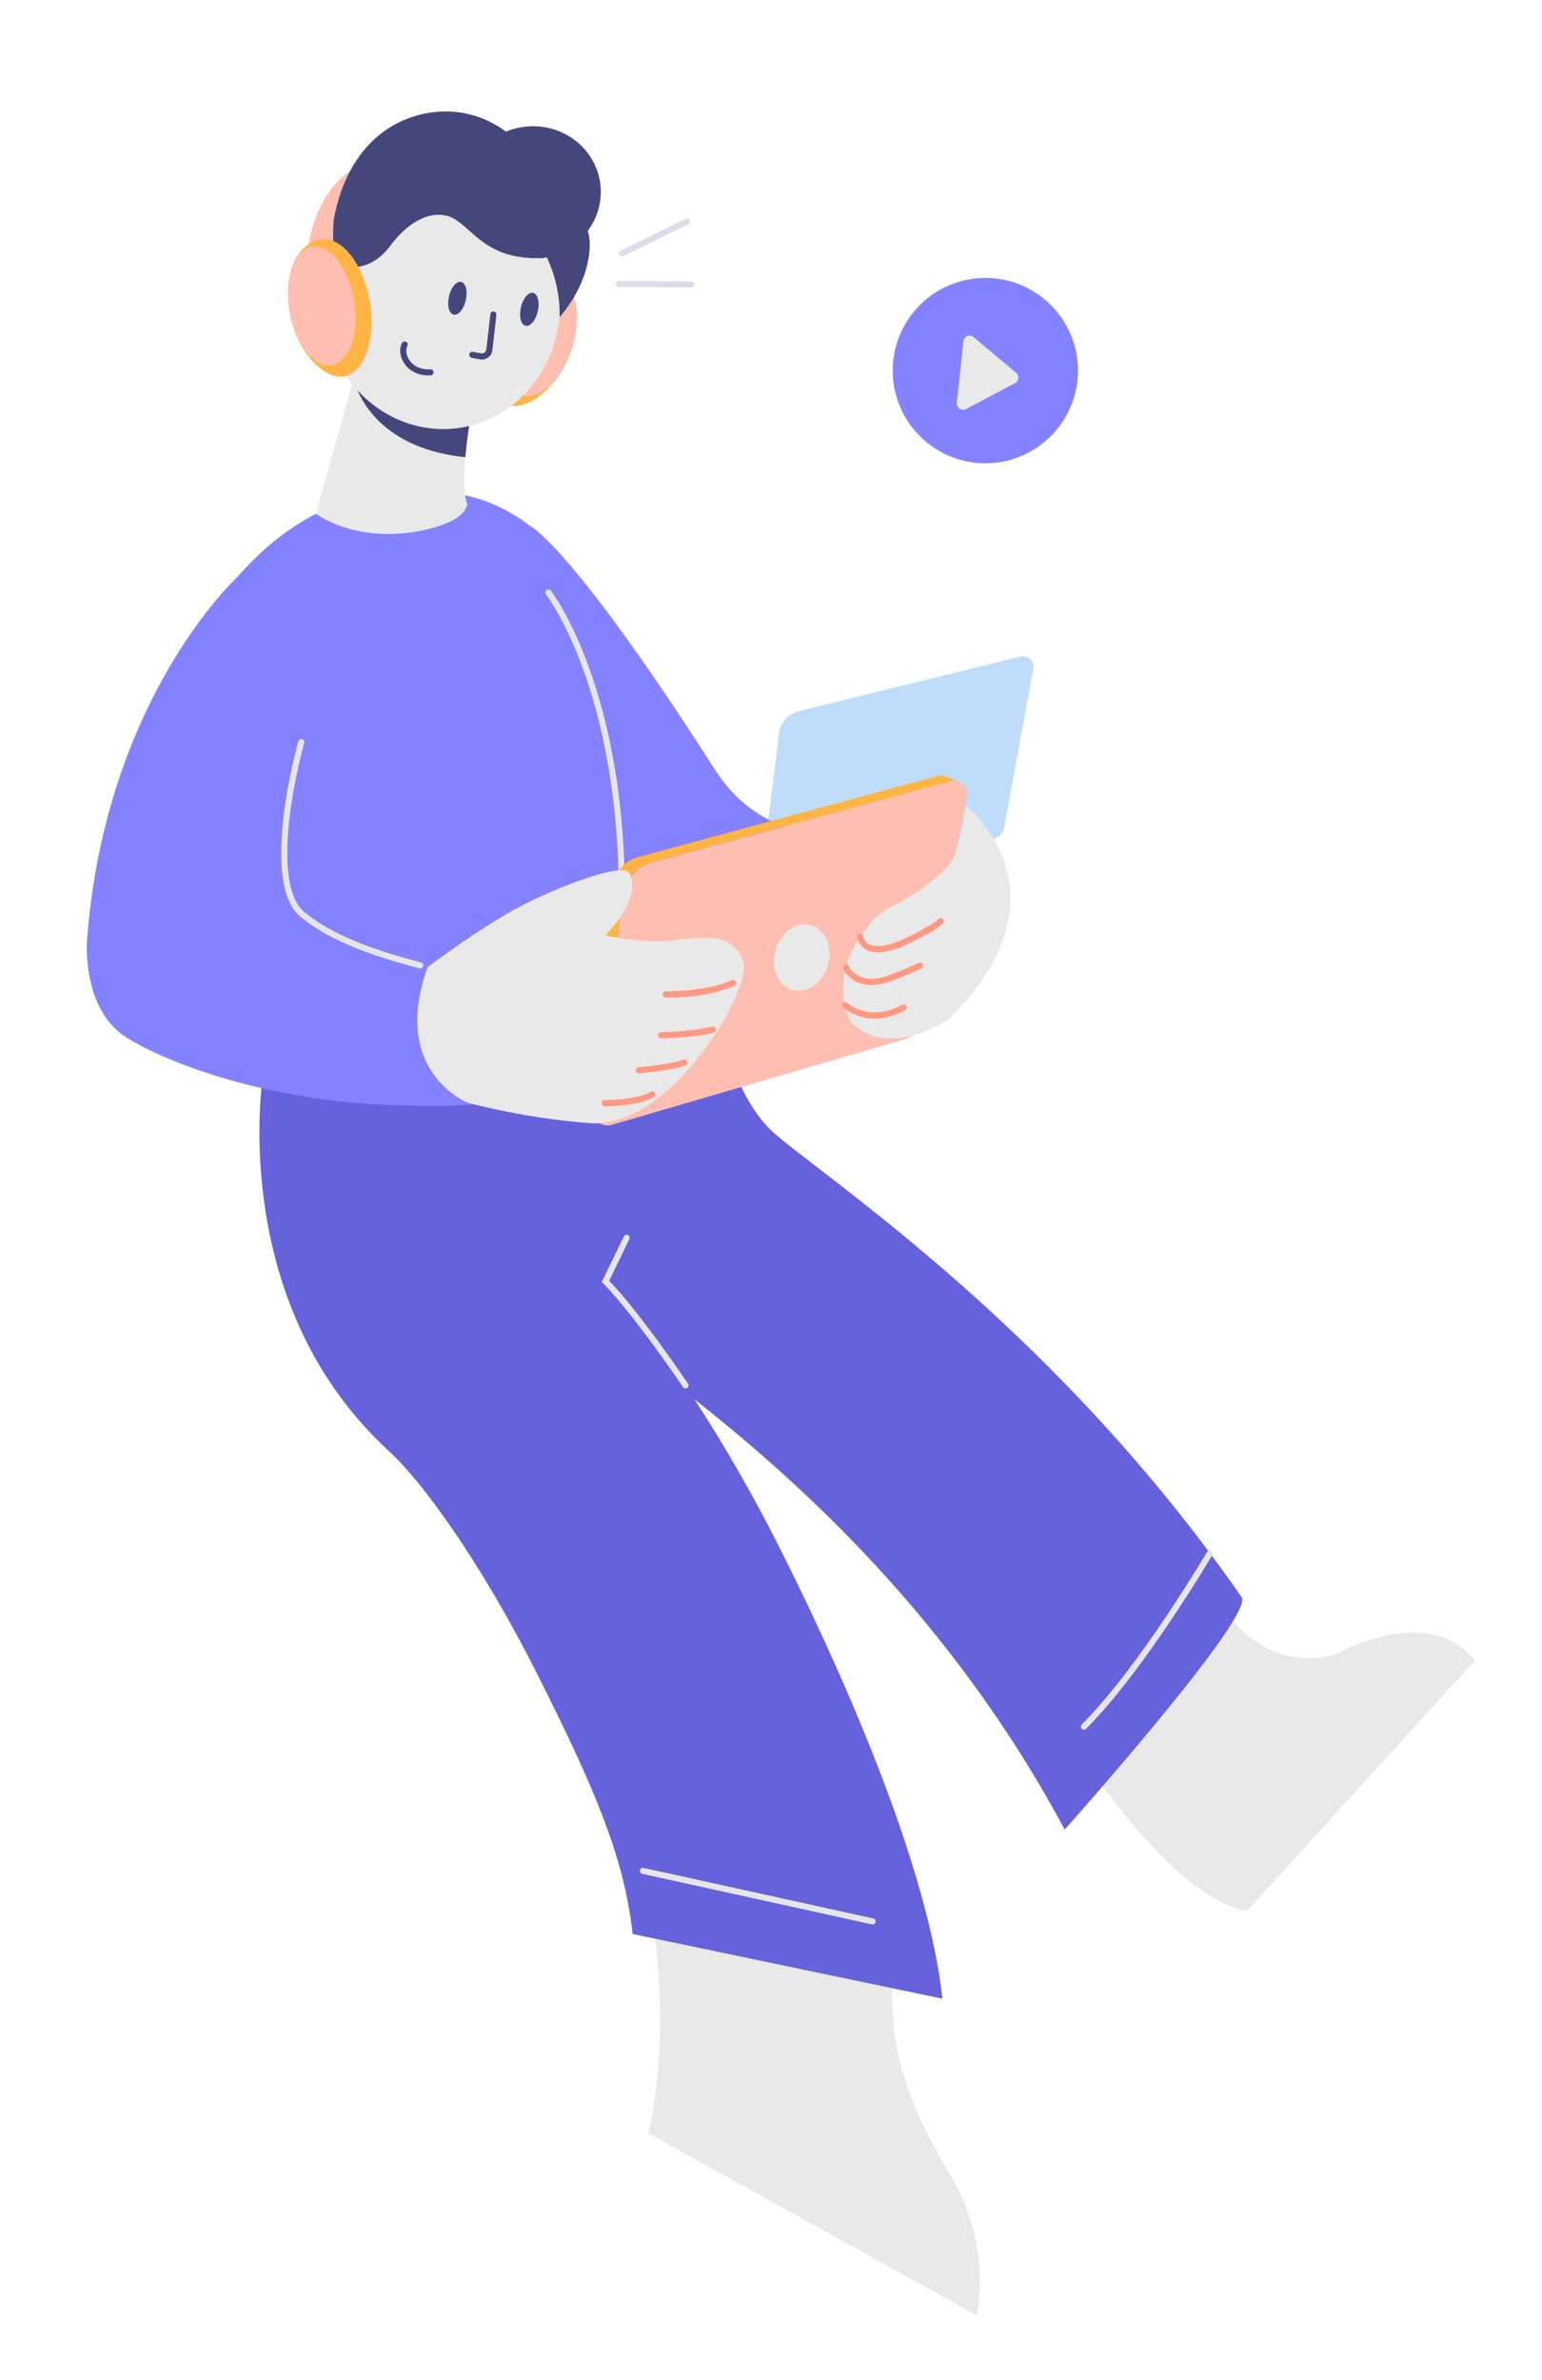 <svg width="341" height="526" viewBox="0 0 341 526" fill="none" xmlns="http://www.w3.org/2000/svg">
<g filter="url(#filter0_d)">
<path d="M144.378 420.565C144.378 420.565 148.534 445.379 143.388 467.429L216.073 507.711C216.073 507.711 219.556 492.522 210.157 476.7C200.758 460.877 196.132 448.479 197.54 431.547L144.378 420.565Z" fill="#E9E9E9"/>
<path d="M184.664 457.894L198.535 460.056" stroke="#E9E9E9" stroke-width="1.344" stroke-miterlimit="10" stroke-linecap="round"/>
<path d="M241.987 387.999C241.987 387.999 260.674 416.03 275.827 418.225L326.109 363.01C326.109 363.01 318.473 350.559 296.911 360.791C296.911 360.791 291.609 364.043 283.167 361.44C279.165 360.212 274.9 357.327 270.488 351.771L241.987 387.999Z" fill="#E9E9E9"/>
<path d="M283.875 377.561L287.465 363.983" stroke="#E9E9E9" stroke-width="1.344" stroke-miterlimit="10" stroke-linecap="round"/>
<path d="M219.626 181.467L171.507 194.311C171.121 194.413 170.718 194.428 170.325 194.355C169.933 194.282 169.561 194.123 169.237 193.89C168.913 193.656 168.645 193.354 168.452 193.005C168.258 192.655 168.145 192.268 168.119 191.869L172.253 158.132C172.397 156.954 172.896 155.847 173.684 154.959C174.472 154.072 175.511 153.444 176.664 153.161L225.655 141.092C226.029 140.987 226.423 140.978 226.801 141.068C227.179 141.157 227.528 141.342 227.815 141.603C228.102 141.865 228.318 142.196 228.442 142.564C228.566 142.932 228.594 143.326 228.523 143.708L222.055 178.847C221.941 179.469 221.652 180.046 221.222 180.51C220.792 180.974 220.238 181.306 219.626 181.467Z" fill="#BEDDFA"/>
<path d="M220.128 98.261C231.374 97.035 239.497 86.924 238.271 75.678C237.045 64.432 226.934 56.309 215.688 57.535C204.442 58.761 196.319 68.872 197.546 80.118C198.772 91.364 208.882 99.487 220.128 98.261Z" fill="#8482FF"/>
<path d="M224.457 80.679L213.622 86.405C213.4 86.526 213.15 86.583 212.898 86.571C212.647 86.559 212.403 86.478 212.194 86.337C211.986 86.195 211.82 85.999 211.715 85.77C211.61 85.541 211.571 85.287 211.601 85.037L213.047 71.438C213.067 71.185 213.156 70.943 213.305 70.738C213.453 70.534 213.656 70.374 213.89 70.277C214.124 70.18 214.38 70.149 214.63 70.189C214.88 70.228 215.114 70.336 215.307 70.5L224.697 78.38C224.876 78.524 225.017 78.711 225.106 78.923C225.194 79.135 225.228 79.366 225.205 79.595C225.181 79.824 225.1 80.043 224.969 80.233C224.838 80.422 224.662 80.575 224.457 80.679Z" fill="#E9E9E9"/>
<path d="M137.576 51.988L151.948 44.937" stroke="#DADEEB" stroke-width="1.344" stroke-miterlimit="10" stroke-linecap="round"/>
<path d="M136.854 58.726L152.866 58.859" stroke="#DADEEB" stroke-width="1.344" stroke-miterlimit="10" stroke-linecap="round"/>
<path d="M274.566 348.943C240.711 300.138 200.558 269.218 180.419 253.731C177.321 251.347 173.512 248.413 172.191 247.258C162.524 239.616 159.872 223.596 159.872 223.596L118.061 241.707C118.052 241.662 118.047 241.617 118.046 241.571C118.052 241.625 118.056 241.666 118.027 241.711L117.696 241.851L58.22 233.139C57.41 238.38 51.681 285.236 86.09 316.754C93.45 323.501 106.435 341.357 118.844 366.038C131.187 390.547 138.035 406.219 139.907 423.394L208.413 437.69C204.819 404.733 181.905 356.939 172.837 338.897C167.056 327.332 160.633 316.098 153.599 305.249C175.715 322.717 210.051 352.937 235.449 400.316C235.473 400.286 277.525 353.214 274.566 348.943Z" fill="#6562DB"/>
<path d="M142.191 409.447L192.962 420.614" stroke="#E6E6E6" stroke-width="1.344" stroke-miterlimit="10" stroke-linecap="round"/>
<path d="M267.571 339.213C267.571 339.213 252.485 364.868 239.695 377.569" stroke="#E6E6E6" stroke-width="1.344" stroke-miterlimit="10" stroke-linecap="round"/>
<path d="M151.595 302.145C151.595 302.145 140.812 286.169 133.894 279.167L138.571 269.546" stroke="#E6E6E6" stroke-width="1.344" stroke-miterlimit="10" stroke-linecap="round"/>
<path d="M117.449 112.377C117.449 112.377 126.679 117.021 157.631 165.363C163.583 174.653 171.653 181.834 198.021 183.18L176.317 214.406C176.317 214.406 135.558 207.204 130.101 188.513C124.644 169.822 117.449 112.377 117.449 112.377Z" fill="#8482FF"/>
<path d="M143.322 159.684C138.734 138.578 127.937 118.425 113.782 109.855C104.42 104.19 95.813 103.933 84.201 105.199C55.64 108.313 33.376 142.95 30.212 178.302C29.115 184.702 29.329 191.259 30.842 197.574C34.014 213.495 44.314 224.909 57.481 231.631C92.181 251.505 145.74 231.471 145.74 231.471C150.111 199.911 147.166 175.684 143.322 159.684Z" fill="#8482FF"/>
<path d="M121.297 126.961C121.297 126.961 142.175 153.737 136.571 214.346" stroke="#E6E6E6" stroke-width="1.344" stroke-miterlimit="10" stroke-linecap="round"/>
<path d="M210.796 168.587C211.265 168.564 211.733 168.65 212.162 168.841C212.592 169.031 212.971 169.319 213.269 169.682C213.567 170.045 213.776 170.473 213.879 170.931C213.982 171.389 213.976 171.865 213.862 172.321L203.629 221.83C203.466 222.707 203.066 223.523 202.472 224.189C201.879 224.855 201.115 225.346 200.262 225.609L135.328 244.577C135.089 244.645 134.844 244.69 134.597 244.712C134.121 244.739 133.644 244.669 133.196 244.505C132.748 244.342 132.339 244.088 131.992 243.761C131.646 243.433 131.37 243.037 131.183 242.599C130.995 242.161 130.898 241.689 130.9 241.212L137.985 193.683C138.217 192.038 138.92 190.495 140.008 189.24C141.097 187.985 142.526 187.072 144.122 186.611L210.142 168.741C210.353 168.664 210.573 168.612 210.796 168.587Z" fill="#FEBEB0"/>
<path d="M209.085 167.599C208.687 167.437 208.256 167.37 207.828 167.405C207.598 167.421 207.371 167.464 207.151 167.534L141.131 185.404C139.534 185.865 138.106 186.778 137.017 188.033C135.928 189.288 135.226 190.831 134.994 192.476L127.915 240.004C127.92 240.705 128.131 241.389 128.523 241.971C128.914 242.552 129.468 243.005 130.116 243.273L133.084 244.455C132.436 244.188 131.881 243.735 131.489 243.154C131.098 242.572 130.887 241.888 130.883 241.186L137.969 193.658C138.2 192.012 138.903 190.469 139.992 189.215C141.081 187.96 142.509 187.047 144.105 186.585L210.126 168.715C210.754 168.517 211.431 168.538 212.046 168.775L209.085 167.599Z" fill="#FFB444"/>
<path d="M94.565 209.753C94.565 209.753 107.688 199.729 117.512 195.059C127.336 190.389 136.54 187.5 138.583 188.5C140.085 189.227 141.728 194.671 133.847 202.714C133.847 202.714 141.993 204.637 149.401 203.781C156.433 202.959 162.119 202.332 164.345 208.368C164.707 209.351 164.522 211.008 163.891 213.08C162.644 216.771 160.939 220.292 158.817 223.559C157.06 226.352 155.098 229.01 152.95 231.514C146.633 238.834 138.46 244.837 130.288 244.201C119.227 243.323 108.29 241.274 97.661 238.088C97.661 238.088 81.337 235.281 94.565 209.753Z" fill="#E9E9E9"/>
<path d="M152.928 216.182C151.044 216.396 149.148 216.487 147.252 216.455C147.161 216.453 147.071 216.433 146.988 216.396C146.905 216.359 146.83 216.306 146.767 216.24C146.641 216.107 146.572 215.929 146.577 215.745C146.582 215.561 146.659 215.387 146.792 215.26C146.926 215.134 147.104 215.065 147.287 215.07C147.369 215.061 155.6 215.283 161.886 212.629C161.969 212.594 162.059 212.576 162.149 212.575C162.239 212.575 162.329 212.592 162.412 212.626C162.496 212.661 162.572 212.711 162.636 212.775C162.7 212.838 162.751 212.914 162.786 212.997C162.821 213.08 162.839 213.17 162.84 213.26C162.84 213.35 162.823 213.44 162.789 213.523C162.754 213.607 162.704 213.683 162.64 213.747C162.577 213.811 162.501 213.862 162.418 213.897C159.377 215.099 156.183 215.868 152.928 216.182Z" fill="#FF9882"/>
<path d="M152.907 225.046C151.187 225.234 148.981 225.398 146.206 225.48C146.116 225.483 146.025 225.468 145.941 225.436C145.856 225.404 145.779 225.355 145.713 225.293C145.647 225.231 145.594 225.156 145.557 225.074C145.52 224.991 145.5 224.902 145.498 224.811C145.494 224.629 145.562 224.454 145.687 224.322C145.813 224.19 145.985 224.114 146.167 224.11C154.175 223.872 157.39 222.886 157.424 222.882C157.597 222.829 157.785 222.847 157.946 222.931C158.107 223.016 158.227 223.161 158.281 223.335C158.335 223.507 158.318 223.694 158.235 223.854C158.151 224.015 158.008 224.136 157.836 224.191C156.222 224.622 154.572 224.908 152.907 225.046Z" fill="#FF9882"/>
<path d="M143.119 233.035L141.324 233.23C141.143 233.25 140.961 233.197 140.819 233.083C140.678 232.969 140.587 232.803 140.567 232.622C140.547 232.441 140.6 232.26 140.714 232.118C140.828 231.976 140.994 231.885 141.175 231.865C148.699 231.183 151.071 230.192 151.09 230.183C151.257 230.11 151.447 230.106 151.616 230.172C151.786 230.239 151.923 230.37 151.996 230.537C152.069 230.704 152.073 230.893 152.006 231.063C151.94 231.233 151.809 231.369 151.642 231.442C151.548 231.466 149.481 232.341 143.119 233.035Z" fill="#FF9882"/>
<path d="M137.69 240.258C136.543 240.383 135.233 240.47 133.733 240.517C133.642 240.52 133.552 240.505 133.467 240.473C133.383 240.441 133.305 240.393 133.239 240.331C133.106 240.207 133.027 240.034 133.021 239.852C133.015 239.669 133.082 239.492 133.206 239.358C133.331 239.225 133.504 239.146 133.686 239.14C141.501 238.91 143.81 237.346 143.847 237.3C143.994 237.194 144.177 237.15 144.356 237.179C144.535 237.207 144.696 237.305 144.803 237.451C144.91 237.597 144.955 237.778 144.929 237.957C144.904 238.136 144.809 238.297 144.665 238.406C144.575 238.471 142.912 239.688 137.69 240.258Z" fill="#FF9882"/>
<path d="M52.597 123.413C52.597 123.413 23.111 150.293 19.217 204.229C19.217 204.229 18.24 218.772 27.53 224.977C36.82 231.183 67.074 242.894 103.612 239.774C103.612 239.774 86.173 233.013 94.565 209.753C94.565 209.753 71.583 204.108 64.675 196.247C57.767 188.387 72.822 161.623 72.822 161.623C72.822 161.623 87.911 87.782 52.597 123.413Z" fill="#8482FF"/>
<path d="M66.629 159.998C66.629 159.998 57.852 191.002 67.053 198.226C70.415 200.871 76.523 205.137 92.937 209.329" stroke="#E6E6E6" stroke-width="1.344" stroke-miterlimit="10" stroke-linecap="round"/>
<path d="M176.686 200.433C180.046 199.576 183.084 202.098 183.44 206.059C183.796 210.019 181.329 213.942 177.949 214.801C174.568 215.66 171.55 213.129 171.2 209.161C170.85 205.193 173.312 201.291 176.686 200.433Z" fill="#E9E9E9"/>
<path d="M213.588 174.023C213.588 174.023 237.988 193.252 209.938 221.136C209.938 221.136 196.327 230.674 188.022 221.654C188.022 221.654 182.895 211.948 191.498 201.333C192.855 199.235 194.75 197.54 196.986 196.424C200.406 194.912 208.617 189.63 210.517 186.156C212.418 182.681 213.588 174.023 213.588 174.023Z" fill="#E9E9E9"/>
<path d="M195.056 206.395C193.844 206.588 192.602 206.4 191.502 205.857C190.987 205.578 190.544 205.184 190.206 204.706C189.869 204.227 189.647 203.677 189.557 203.099C189.538 202.918 189.591 202.736 189.705 202.594C189.819 202.452 189.985 202.361 190.166 202.342C190.347 202.322 190.528 202.375 190.67 202.489C190.812 202.603 190.903 202.769 190.923 202.95C190.988 203.313 191.136 203.657 191.355 203.954C191.575 204.251 191.859 204.493 192.187 204.663C193.361 205.295 195.838 205.522 200.918 203.02C206.421 200.272 207.37 199.278 207.455 199.172C207.55 199.031 207.694 198.93 207.859 198.889C208.024 198.848 208.199 198.869 208.349 198.95C208.51 199.036 208.629 199.182 208.682 199.357C208.735 199.531 208.716 199.719 208.63 199.88C208.453 200.223 207.406 201.325 201.508 204.248C199.495 205.326 197.313 206.052 195.056 206.395Z" fill="#FF9882"/>
<path d="M193.771 213.622C188.31 214.218 186.484 210.141 186.479 210.093C186.407 209.926 186.404 209.737 186.471 209.568C186.538 209.399 186.669 209.263 186.836 209.191C187.003 209.119 187.192 209.116 187.361 209.183C187.531 209.25 187.666 209.382 187.739 209.549C187.822 209.74 189.813 214.006 196.494 211.55C201.752 209.596 203.102 208.799 203.102 208.799C203.255 208.707 203.438 208.679 203.612 208.72C203.785 208.761 203.936 208.868 204.033 209.018C204.129 209.168 204.163 209.35 204.127 209.525C204.092 209.7 203.99 209.854 203.843 209.955C203.788 209.961 202.463 210.796 196.98 212.837C195.947 213.23 194.869 213.493 193.771 213.622Z" fill="#FF9882"/>
<path d="M194.765 221.029C193.304 221.209 191.821 221.093 190.405 220.689C188.989 220.284 187.669 219.599 186.523 218.674C186.458 218.612 186.405 218.538 186.368 218.456C186.331 218.374 186.31 218.285 186.307 218.195C186.305 218.105 186.32 218.015 186.352 217.931C186.384 217.846 186.432 217.769 186.494 217.704C186.618 217.573 186.789 217.497 186.97 217.491C187.15 217.486 187.325 217.552 187.457 217.674C187.656 217.853 192.286 221.983 199.483 218.049C199.642 217.961 199.831 217.94 200.006 217.991C200.181 218.042 200.329 218.16 200.417 218.32C200.505 218.48 200.526 218.668 200.475 218.843C200.424 219.019 200.306 219.166 200.146 219.254C198.487 220.196 196.658 220.799 194.765 221.029Z" fill="#FF9882"/>
<path d="M109.225 68.266C106.587 76.317 108.028 84.021 112.447 85.466C116.867 86.911 123.952 81.131 126.46 73.031C129.336 63.738 126.41 57.744 121.99 56.298C117.571 54.853 111.842 60.209 109.225 68.266Z" fill="#FFB444"/>
<path d="M126.47 73.034C128.75 66.067 127.511 59.408 123.701 58.161C119.892 56.914 114.955 61.55 112.674 68.517C110.393 75.484 111.632 82.143 115.442 83.39C119.251 84.637 124.189 80.001 126.47 73.034Z" fill="#FEBEB0"/>
<path d="M103.927 88.985L78.207 79.701L71.499 103.697L69.852 109.568C79.893 116.071 92.584 114.246 99.108 111.49C103.016 109.834 103.354 107.483 103.354 107.483C101.497 102.864 103.927 88.985 103.927 88.985Z" fill="#E9E9E9"/>
<path d="M102.905 97.033C103.276 92.772 103.927 88.985 103.927 88.985L78.207 79.701C78.207 79.701 81.079 94.826 102.905 97.033Z" fill="#44477B"/>
<path d="M100.7 90.677C115.049 89.113 125.33 75.451 123.663 60.164C121.996 44.876 109.013 33.752 94.664 35.316C80.316 36.88 70.035 50.542 71.701 65.829C73.368 81.117 86.352 92.242 100.7 90.677Z" fill="#E9E9E9"/>
<path d="M71.979 56.791C74.87 45.293 83.27 36.558 94.069 35.381C108.623 33.794 121.941 46.53 123.827 63.828C123.926 64.742 124.025 65.65 124.029 66.569L125.276 66.799C125.388 64.656 125.327 62.507 125.094 60.374C123.01 41.26 107.887 27.236 91.286 29.046C78.097 30.484 69.092 36.647 67.328 55.945L71.979 56.791Z" fill="#FEBEB0"/>
<path d="M132.785 36.885C131.91 28.858 124.47 23.086 116.183 23.99C114.702 24.152 113.252 24.524 111.875 25.095C108.145 22.284 103.624 20.72 98.955 20.625C89.672 20.504 77.369 25.949 73.833 44.328C73.509 47.712 73.649 51.125 74.249 54.471C74.249 54.471 80.974 57.489 86.324 50.302C91.542 43.295 97.166 42.42 100.466 44.367C104.899 47.013 107.747 53.243 119.33 53.051C119.869 53.105 120.412 53.029 120.916 52.83C122.889 56.965 123.858 61.508 123.743 66.088C130.606 58.149 131.074 49.768 129.954 47.037C132.159 44.139 133.172 40.507 132.785 36.885Z" fill="#44477B"/>
<path d="M81.788 62.678C83.196 71.034 80.618 78.43 76.038 79.192C71.459 79.953 65.306 73.185 64.033 64.807C62.569 55.179 66.358 49.702 70.943 48.926C75.528 48.15 80.379 54.321 81.788 62.678Z" fill="#FFB444"/>
<path d="M73.393 76.714C77.346 76.049 79.565 69.649 78.348 62.42C77.132 55.191 72.941 49.87 68.988 50.535C65.035 51.201 62.817 57.6 64.033 64.829C65.25 72.058 69.44 77.379 73.393 76.714Z" fill="#FEBEB0"/>
<path d="M103.007 62.342C103.462 60.346 102.998 58.537 101.97 58.303C100.942 58.068 99.74 59.497 99.284 61.493C98.829 63.49 99.293 65.299 100.321 65.533C101.349 65.768 102.551 64.339 103.007 62.342Z" fill="#44477B"/>
<path d="M118.936 64.788C119.397 62.781 118.933 60.961 117.9 60.724C116.866 60.486 115.655 61.921 115.194 63.928C114.733 65.936 115.197 67.755 116.23 67.993C117.264 68.23 118.475 66.795 118.936 64.788Z" fill="#44477B"/>
<path d="M89.485 72.138C88.39 74.067 90.115 78.548 95.205 78.283" stroke="#44477B" stroke-width="1.344" stroke-miterlimit="10" stroke-linecap="round"/>
<path d="M109.111 65.501L108.216 73.321C108.19 73.546 108.117 73.764 108.003 73.961C107.889 74.157 107.736 74.328 107.553 74.463C107.37 74.597 107.161 74.693 106.94 74.743C106.718 74.794 106.489 74.798 106.266 74.756L104.432 74.41" stroke="#44477B" stroke-width="1.344" stroke-miterlimit="10" stroke-linecap="round"/>
</g>
<defs>
<filter id="filter0_d" x="5.678" y="16.999" width="324.43" height="498.712" filterUnits="userSpaceOnUse" color-interpolation-filters="sRGB">
<feFlood flood-opacity="0" result="BackgroundImageFix"/>
<feColorMatrix in="SourceAlpha" type="matrix" values="0 0 0 0 0 0 0 0 0 0 0 0 0 0 0 0 0 0 127 0" result="hardAlpha"/>
<feOffset dy="4"/>
<feGaussianBlur stdDeviation="2"/>
<feColorMatrix type="matrix" values="0 0 0 0 0 0 0 0 0 0 0 0 0 0 0 0 0 0 0.25 0"/>
<feBlend mode="normal" in2="BackgroundImageFix" result="effect1_dropShadow"/>
<feBlend mode="normal" in="SourceGraphic" in2="effect1_dropShadow" result="shape"/>
</filter>
</defs>
</svg>
